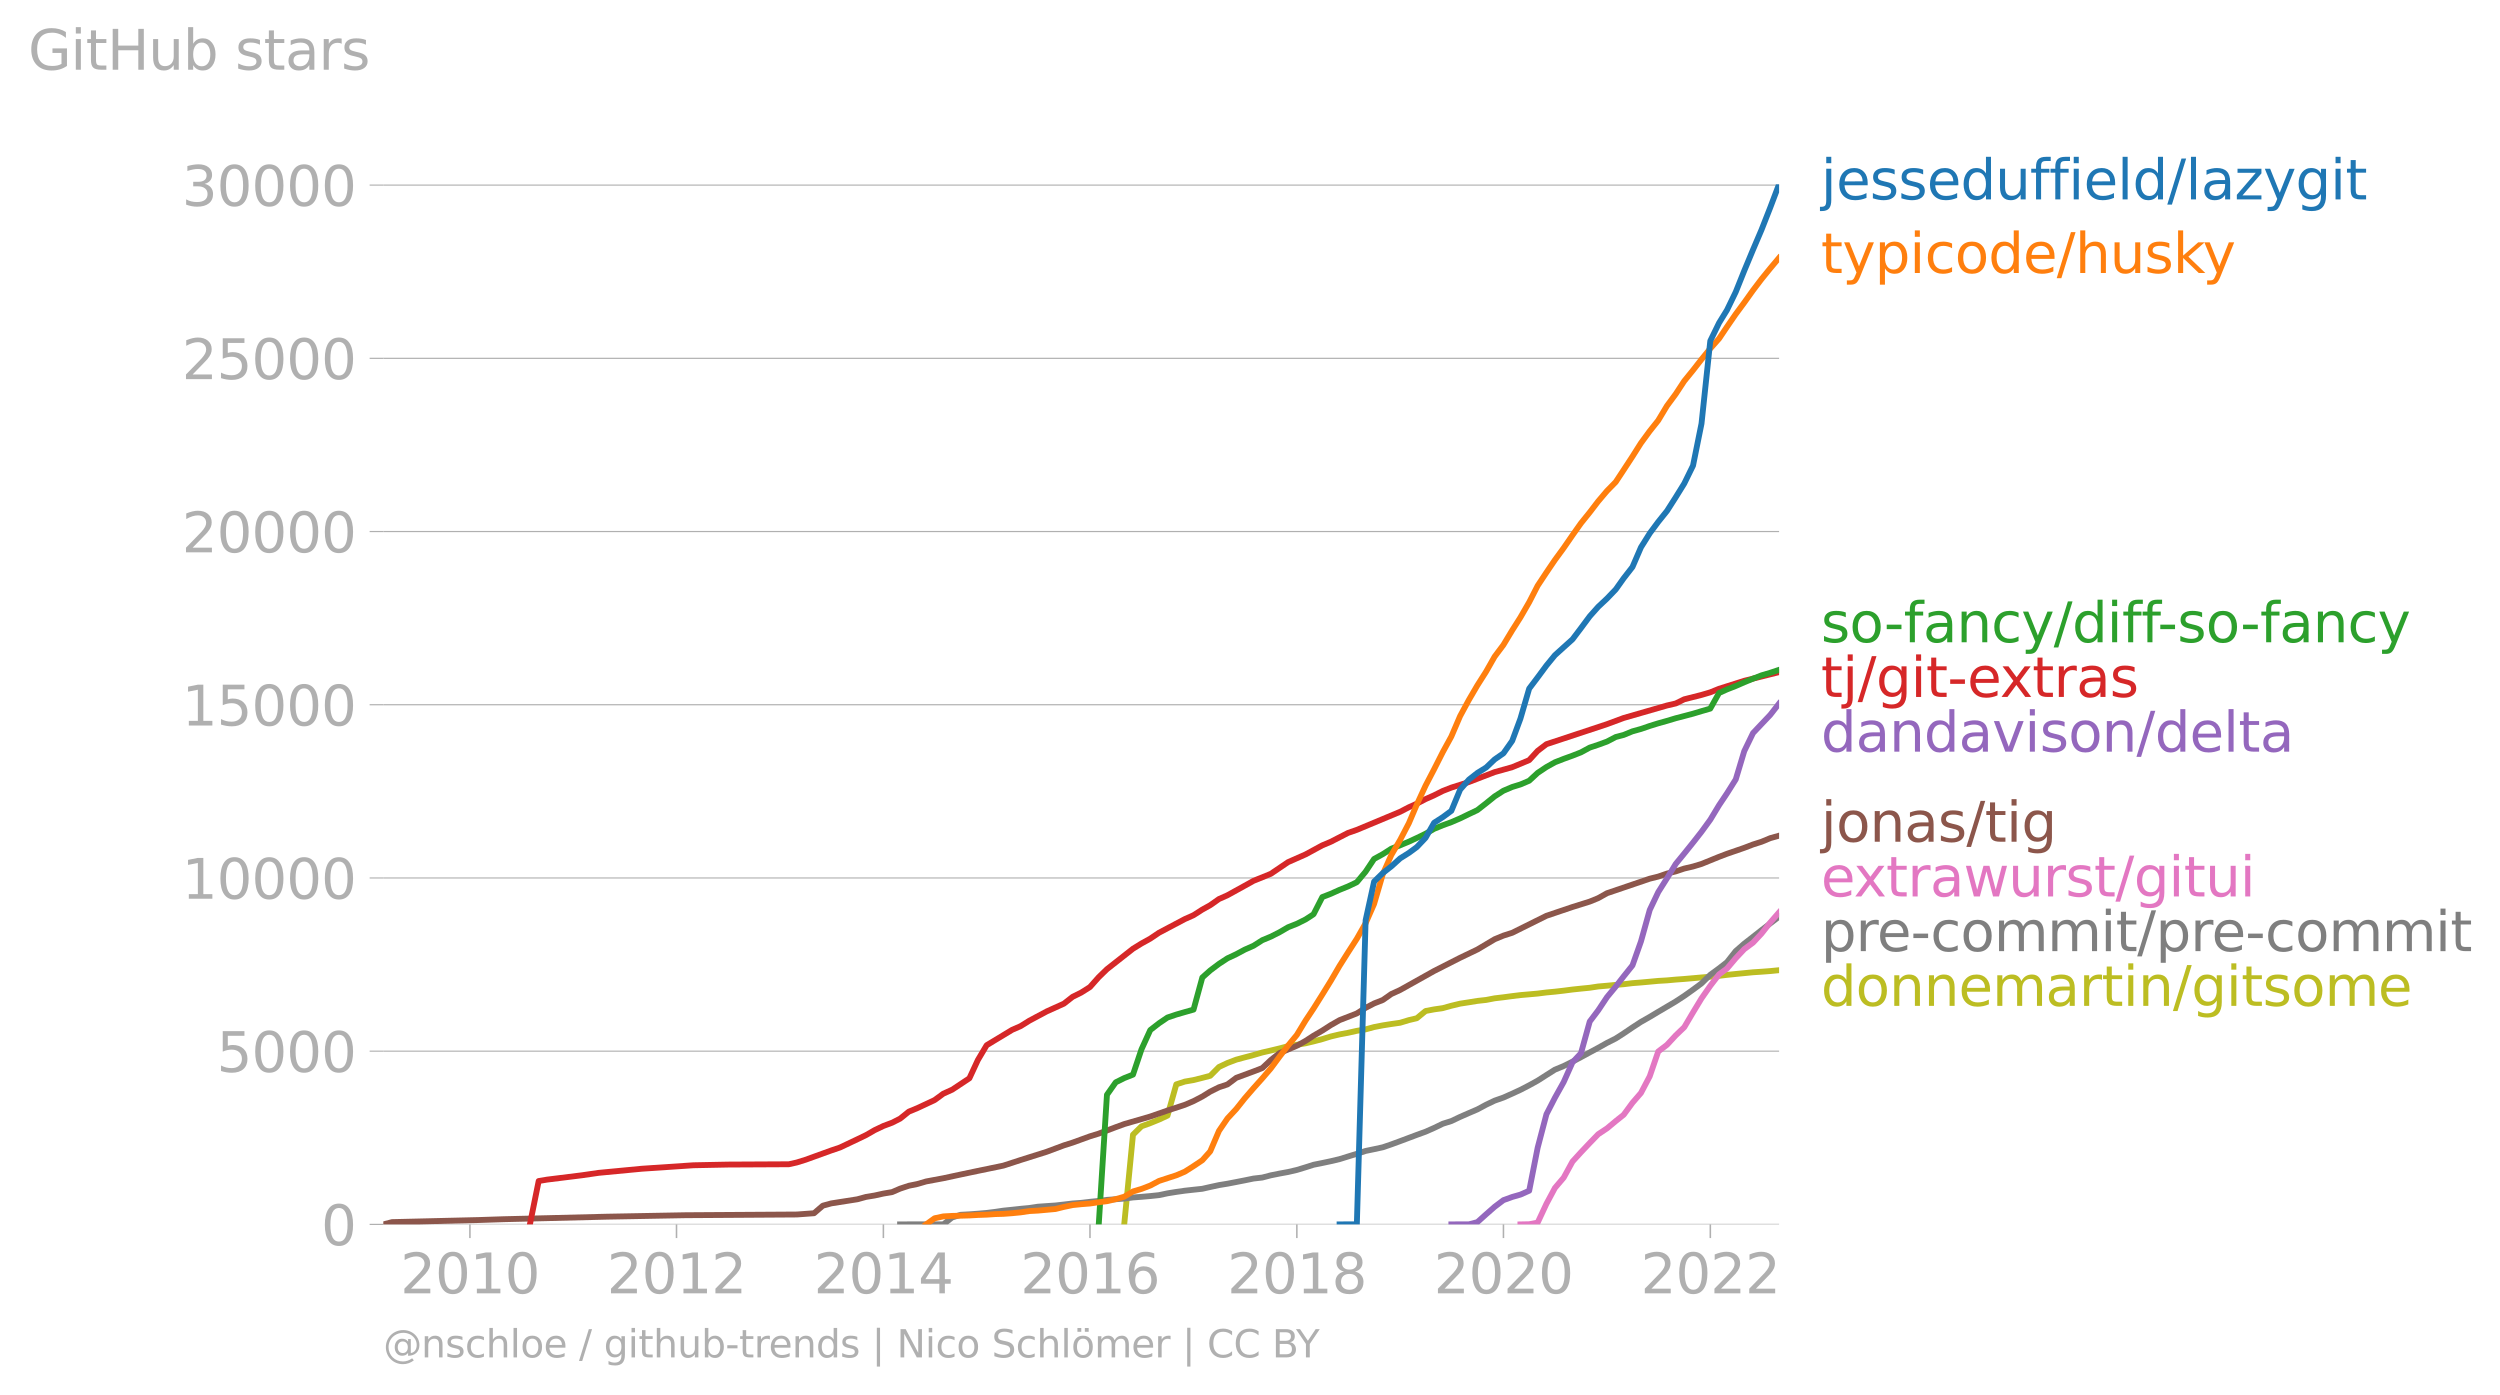 <svg xmlns:xlink="http://www.w3.org/1999/xlink" width="852.855" height="475.728" viewBox="0 0 639.641 356.796" xmlns="http://www.w3.org/2000/svg"><defs><style>*{stroke-linejoin:round;stroke-linecap:butt}</style></defs><g id="figure_1"><path d="M0 356.796h639.641V0H0v356.796z" style="fill:none" id="patch_1"/><g id="axes_1"><path d="M98.073 313.269h357.12V47.157H98.073v266.112z" style="fill:none" id="patch_2"/><g id="matplotlib.axis_1"><g id="xtick_1"><g id="line2d_1"><defs><path id="m4a5f0729ff" d="M0 0v3.5" style="stroke:#b0b0b0;stroke-width:.4"/></defs><use xlink:href="#m4a5f0729ff" x="120.23" y="313.269" style="fill:#b0b0b0;stroke:#b0b0b0;stroke-width:.4"/></g><g style="fill:#b0b0b0" transform="matrix(.14 0 0 -.14 102.415 330.907)" id="text_1"><defs><path id="DejaVuSans-32" d="M1228 531h2203V0H469v531q359 372 979 998 621 627 780 809 303 340 423 576 121 236 121 464 0 372-261 606-261 235-680 235-297 0-627-103-329-103-704-313v638q381 153 712 231 332 78 607 78 725 0 1156-363 431-362 431-968 0-288-108-546-107-257-392-607-78-91-497-524-418-433-1181-1211z" transform="scale(.016)"/><path id="DejaVuSans-30" d="M2034 4250q-487 0-733-480-245-479-245-1442 0-959 245-1439 246-480 733-480 491 0 736 480 246 480 246 1439 0 963-246 1442-245 480-736 480zm0 500q785 0 1199-621 414-620 414-1801 0-1178-414-1799Q2819-91 2034-91q-784 0-1198 620-414 621-414 1799 0 1181 414 1801 414 621 1198 621z" transform="scale(.016)"/><path id="DejaVuSans-31" d="M794 531h1031v3560L703 3866v575l1116 225h631V531h1031V0H794v531z" transform="scale(.016)"/></defs><use xlink:href="#DejaVuSans-32"/><use xlink:href="#DejaVuSans-30" x="63.623"/><use xlink:href="#DejaVuSans-31" x="127.246"/><use xlink:href="#DejaVuSans-30" x="190.869"/></g></g><g id="xtick_2"><use xlink:href="#m4a5f0729ff" x="173.089" y="313.269" style="fill:#b0b0b0;stroke:#b0b0b0;stroke-width:.4" id="line2d_2"/><g style="fill:#b0b0b0" transform="matrix(.14 0 0 -.14 155.274 330.907)" id="text_2"><use xlink:href="#DejaVuSans-32"/><use xlink:href="#DejaVuSans-30" x="63.623"/><use xlink:href="#DejaVuSans-31" x="127.246"/><use xlink:href="#DejaVuSans-32" x="190.869"/></g></g><g id="xtick_3"><use xlink:href="#m4a5f0729ff" x="226.019" y="313.269" style="fill:#b0b0b0;stroke:#b0b0b0;stroke-width:.4" id="line2d_3"/><g style="fill:#b0b0b0" transform="matrix(.14 0 0 -.14 208.204 330.907)" id="text_3"><defs><path id="DejaVuSans-34" d="M2419 4116 825 1625h1594v2491zm-166 550h794V1625h666v-525h-666V0h-628v1100H313v609l1940 2957z" transform="scale(.016)"/></defs><use xlink:href="#DejaVuSans-32"/><use xlink:href="#DejaVuSans-30" x="63.623"/><use xlink:href="#DejaVuSans-31" x="127.246"/><use xlink:href="#DejaVuSans-34" x="190.869"/></g></g><g id="xtick_4"><use xlink:href="#m4a5f0729ff" x="278.878" y="313.269" style="fill:#b0b0b0;stroke:#b0b0b0;stroke-width:.4" id="line2d_4"/><g style="fill:#b0b0b0" transform="matrix(.14 0 0 -.14 261.063 330.907)" id="text_4"><defs><path id="DejaVuSans-36" d="M2113 2584q-425 0-674-291-248-290-248-796 0-503 248-796 249-292 674-292t673 292q248 293 248 796 0 506-248 796-248 291-673 291zm1253 1979v-575q-238 112-480 171-242 60-480 60-625 0-955-422-329-422-376-1275 184 272 462 417 279 145 613 145 703 0 1111-427 408-426 408-1160 0-719-425-1154Q2819-91 2113-91q-810 0-1238 620-428 621-428 1799 0 1106 525 1764t1409 658q238 0 480-47t505-140z" transform="scale(.016)"/></defs><use xlink:href="#DejaVuSans-32"/><use xlink:href="#DejaVuSans-30" x="63.623"/><use xlink:href="#DejaVuSans-31" x="127.246"/><use xlink:href="#DejaVuSans-36" x="190.869"/></g></g><g id="xtick_5"><use xlink:href="#m4a5f0729ff" x="331.809" y="313.269" style="fill:#b0b0b0;stroke:#b0b0b0;stroke-width:.4" id="line2d_5"/><g style="fill:#b0b0b0" transform="matrix(.14 0 0 -.14 313.994 330.907)" id="text_5"><defs><path id="DejaVuSans-38" d="M2034 2216q-450 0-708-241-257-241-257-662 0-422 257-663 258-241 708-241t709 242q260 243 260 662 0 421-258 662-257 241-711 241zm-631 268q-406 100-633 378-226 279-226 679 0 559 398 884 399 325 1092 325 697 0 1094-325t397-884q0-400-227-679-226-278-629-378 456-106 710-416 255-309 255-755 0-679-414-1042Q2806-91 2034-91q-771 0-1186 362-414 363-414 1042 0 446 256 755 257 310 713 416zm-231 997q0-362 226-565 227-203 636-203 407 0 636 203 230 203 230 565 0 363-230 566-229 203-636 203-409 0-636-203-226-203-226-566z" transform="scale(.016)"/></defs><use xlink:href="#DejaVuSans-32"/><use xlink:href="#DejaVuSans-30" x="63.623"/><use xlink:href="#DejaVuSans-31" x="127.246"/><use xlink:href="#DejaVuSans-38" x="190.869"/></g></g><g id="xtick_6"><use xlink:href="#m4a5f0729ff" x="384.667" y="313.269" style="fill:#b0b0b0;stroke:#b0b0b0;stroke-width:.4" id="line2d_6"/><g style="fill:#b0b0b0" transform="matrix(.14 0 0 -.14 366.852 330.907)" id="text_6"><use xlink:href="#DejaVuSans-32"/><use xlink:href="#DejaVuSans-30" x="63.623"/><use xlink:href="#DejaVuSans-32" x="127.246"/><use xlink:href="#DejaVuSans-30" x="190.869"/></g></g><g id="xtick_7"><use xlink:href="#m4a5f0729ff" x="437.598" y="313.269" style="fill:#b0b0b0;stroke:#b0b0b0;stroke-width:.4" id="line2d_7"/><g style="fill:#b0b0b0" transform="matrix(.14 0 0 -.14 419.783 330.907)" id="text_7"><use xlink:href="#DejaVuSans-32"/><use xlink:href="#DejaVuSans-30" x="63.623"/><use xlink:href="#DejaVuSans-32" x="127.246"/><use xlink:href="#DejaVuSans-32" x="190.869"/></g></g></g><g id="matplotlib.axis_2"><g id="ytick_1"><path d="M98.073 313.269h357.12" clip-path="url(#p1c46b14afc)" style="fill:none;stroke:#b0b0b0;stroke-width:.3;stroke-linecap:square" id="line2d_8"/><g id="line2d_9"><defs><path id="m831aabae40" d="M0 0h-3.5" style="stroke:#b0b0b0;stroke-width:.3"/></defs><use xlink:href="#m831aabae40" x="98.073" y="313.269" style="fill:#b0b0b0;stroke:#b0b0b0;stroke-width:.3"/></g><use xlink:href="#DejaVuSans-30" style="fill:#b0b0b0" transform="matrix(.14 0 0 -.14 82.166 318.588)" id="text_8"/></g><g id="ytick_2"><path d="M98.073 268.95h357.12" clip-path="url(#p1c46b14afc)" style="fill:none;stroke:#b0b0b0;stroke-width:.3;stroke-linecap:square" id="line2d_10"/><use xlink:href="#m831aabae40" x="98.073" y="268.951" style="fill:#b0b0b0;stroke:#b0b0b0;stroke-width:.3" id="line2d_11"/><g style="fill:#b0b0b0" transform="matrix(.14 0 0 -.14 55.443 274.27)" id="text_9"><defs><path id="DejaVuSans-35" d="M691 4666h2478v-532H1269V2991q137 47 274 70 138 23 276 23 781 0 1237-428 457-428 457-1159 0-753-469-1171Q2575-91 1722-91q-294 0-599 50Q819 9 494 109v635q281-153 581-228t634-75q541 0 856 284 316 284 316 772 0 487-316 771-315 285-856 285-253 0-505-56-251-56-513-175v2344z" transform="scale(.016)"/></defs><use xlink:href="#DejaVuSans-35"/><use xlink:href="#DejaVuSans-30" x="63.623"/><use xlink:href="#DejaVuSans-30" x="127.246"/><use xlink:href="#DejaVuSans-30" x="190.869"/></g></g><g id="ytick_3"><path d="M98.073 224.633h357.12" clip-path="url(#p1c46b14afc)" style="fill:none;stroke:#b0b0b0;stroke-width:.3;stroke-linecap:square" id="line2d_12"/><use xlink:href="#m831aabae40" x="98.073" y="224.633" style="fill:#b0b0b0;stroke:#b0b0b0;stroke-width:.3" id="line2d_13"/><g style="fill:#b0b0b0" transform="matrix(.14 0 0 -.14 46.536 229.952)" id="text_10"><use xlink:href="#DejaVuSans-31"/><use xlink:href="#DejaVuSans-30" x="63.623"/><use xlink:href="#DejaVuSans-30" x="127.246"/><use xlink:href="#DejaVuSans-30" x="190.869"/><use xlink:href="#DejaVuSans-30" x="254.492"/></g></g><g id="ytick_4"><path d="M98.073 180.315h357.12" clip-path="url(#p1c46b14afc)" style="fill:none;stroke:#b0b0b0;stroke-width:.3;stroke-linecap:square" id="line2d_14"/><use xlink:href="#m831aabae40" x="98.073" y="180.315" style="fill:#b0b0b0;stroke:#b0b0b0;stroke-width:.3" id="line2d_15"/><g style="fill:#b0b0b0" transform="matrix(.14 0 0 -.14 46.536 185.634)" id="text_11"><use xlink:href="#DejaVuSans-31"/><use xlink:href="#DejaVuSans-35" x="63.623"/><use xlink:href="#DejaVuSans-30" x="127.246"/><use xlink:href="#DejaVuSans-30" x="190.869"/><use xlink:href="#DejaVuSans-30" x="254.492"/></g></g><g id="ytick_5"><path d="M98.073 135.997h357.12" clip-path="url(#p1c46b14afc)" style="fill:none;stroke:#b0b0b0;stroke-width:.3;stroke-linecap:square" id="line2d_16"/><use xlink:href="#m831aabae40" x="98.073" y="135.997" style="fill:#b0b0b0;stroke:#b0b0b0;stroke-width:.3" id="line2d_17"/><g style="fill:#b0b0b0" transform="matrix(.14 0 0 -.14 46.536 141.316)" id="text_12"><use xlink:href="#DejaVuSans-32"/><use xlink:href="#DejaVuSans-30" x="63.623"/><use xlink:href="#DejaVuSans-30" x="127.246"/><use xlink:href="#DejaVuSans-30" x="190.869"/><use xlink:href="#DejaVuSans-30" x="254.492"/></g></g><g id="ytick_6"><path d="M98.073 91.679h357.12" clip-path="url(#p1c46b14afc)" style="fill:none;stroke:#b0b0b0;stroke-width:.3;stroke-linecap:square" id="line2d_18"/><use xlink:href="#m831aabae40" x="98.073" y="91.679" style="fill:#b0b0b0;stroke:#b0b0b0;stroke-width:.3" id="line2d_19"/><g style="fill:#b0b0b0" transform="matrix(.14 0 0 -.14 46.536 96.998)" id="text_13"><use xlink:href="#DejaVuSans-32"/><use xlink:href="#DejaVuSans-35" x="63.623"/><use xlink:href="#DejaVuSans-30" x="127.246"/><use xlink:href="#DejaVuSans-30" x="190.869"/><use xlink:href="#DejaVuSans-30" x="254.492"/></g></g><g id="ytick_7"><path d="M98.073 47.36h357.12" clip-path="url(#p1c46b14afc)" style="fill:none;stroke:#b0b0b0;stroke-width:.3;stroke-linecap:square" id="line2d_20"/><use xlink:href="#m831aabae40" x="98.073" y="47.361" style="fill:#b0b0b0;stroke:#b0b0b0;stroke-width:.3" id="line2d_21"/><g style="fill:#b0b0b0" transform="matrix(.14 0 0 -.14 46.536 52.68)" id="text_14"><defs><path id="DejaVuSans-33" d="M2597 2516q453-97 707-404 255-306 255-756 0-690-475-1069Q2609-91 1734-91q-293 0-604 58T488 141v609q262-153 574-231 313-78 654-78 593 0 904 234t311 681q0 413-289 645-289 233-804 233h-544v519h569q465 0 712 186t247 536q0 359-255 551-254 193-729 193-260 0-557-57-297-56-653-174v562q360 100 674 150t592 50q719 0 1137-327 419-326 419-882 0-388-222-655t-631-370z" transform="scale(.016)"/></defs><use xlink:href="#DejaVuSans-33"/><use xlink:href="#DejaVuSans-30" x="63.623"/><use xlink:href="#DejaVuSans-30" x="127.246"/><use xlink:href="#DejaVuSans-30" x="190.869"/><use xlink:href="#DejaVuSans-30" x="254.492"/></g></g><g style="fill:#b0b0b0" transform="matrix(.14 0 0 -.14 7.2 17.838)" id="text_15"><defs><path id="DejaVuSans-47" d="M3809 666v1253H2778v519h1656V434q-365-259-806-392-440-133-940-133-1094 0-1712 639-617 640-617 1780 0 1144 617 1783 618 639 1712 639 456 0 867-113 411-112 758-331v-672q-350 297-744 447t-828 150q-857 0-1287-478-429-478-429-1425 0-944 429-1422 430-478 1287-478 334 0 596 58 263 58 472 180z" transform="scale(.016)"/><path id="DejaVuSans-69" d="M603 3500h575V0H603v3500zm0 1363h575v-729H603v729z" transform="scale(.016)"/><path id="DejaVuSans-74" d="M1172 4494v-994h1184v-447H1172V1153q0-428 117-550t477-122h590V0h-590q-666 0-919 248-253 249-253 905v1900H172v447h422v994h578z" transform="scale(.016)"/><path id="DejaVuSans-48" d="M628 4666h631V2753h2294v1913h631V0h-631v2222H1259V0H628v4666z" transform="scale(.016)"/><path id="DejaVuSans-75" d="M544 1381v2119h575V1403q0-497 193-746 194-248 582-248 465 0 735 297 271 297 271 810v1984h575V0h-575v538q-209-319-486-474-276-155-642-155-603 0-916 375-312 375-312 1097zm1447 2203z" transform="scale(.016)"/><path id="DejaVuSans-62" d="M3116 1747q0 634-261 995t-717 361q-457 0-718-361t-261-995q0-634 261-995t718-361q456 0 717 361t261 995zM1159 2969q182 312 458 463 277 152 661 152 638 0 1036-506 399-506 399-1331T3314 415Q2916-91 2278-91q-384 0-661 152-276 152-458 464V0H581v4863h578V2969z" transform="scale(.016)"/><path id="DejaVuSans-73" d="M2834 3397v-544q-243 125-506 187-262 63-544 63-428 0-642-131t-214-394q0-200 153-314t616-217l197-44q612-131 870-370t258-667q0-488-386-773Q2250-91 1575-91q-281 0-586 55T347 128v594q319-166 628-249 309-82 613-82 406 0 624 139 219 139 219 392 0 234-158 359-157 125-692 241l-200 47q-534 112-772 345-237 233-237 639 0 494 350 762 350 269 994 269 318 0 599-47 282-46 519-140z" transform="scale(.016)"/><path id="DejaVuSans-61" d="M2194 1759q-697 0-966-159t-269-544q0-306 202-486 202-179 548-179 479 0 768 339t289 901v128h-572zm1147 238V0h-575v531q-197-318-491-470T1556-91q-537 0-855 302-317 302-317 808 0 590 395 890 396 300 1180 300h807v57q0 397-261 614t-733 217q-300 0-585-72-284-72-546-216v532q315 122 612 182 297 61 578 61 760 0 1135-394 375-393 375-1193z" transform="scale(.016)"/><path id="DejaVuSans-72" d="M2631 2963q-97 56-211 82-114 27-251 27-488 0-749-317t-261-911V0H581v3500h578v-544q182 319 472 473 291 155 707 155 59 0 131-8 72-7 159-23l3-590z" transform="scale(.016)"/></defs><use xlink:href="#DejaVuSans-47"/><use xlink:href="#DejaVuSans-69" x="77.49"/><use xlink:href="#DejaVuSans-74" x="105.273"/><use xlink:href="#DejaVuSans-48" x="144.482"/><use xlink:href="#DejaVuSans-75" x="219.678"/><use xlink:href="#DejaVuSans-62" x="283.057"/><use xlink:href="#DejaVuSans-20" x="346.533"/><use xlink:href="#DejaVuSans-73" x="378.32"/><use xlink:href="#DejaVuSans-74" x="430.42"/><use xlink:href="#DejaVuSans-61" x="469.629"/><use xlink:href="#DejaVuSans-72" x="530.908"/><use xlink:href="#DejaVuSans-73" x="572.021"/></g></g><path d="m287.64 313.269 2.244-22.948 2.172-2.145 2.245-.816 2.245-.913 2.172-1.01 2.244-7.995 2.173-.71 2.244-.39 2.245-.566 2.028-.532 2.244-2.26 2.172-1.02 2.245-.85 2.172-.586 2.245-.593 2.245-.656 2.172-.497 2.245-.54 2.172-.577 2.245-.354 2.244-.381 2.028-.479 2.244-.594 2.173-.673 2.244-.532 2.173-.408 2.244-.505 2.245-.372 2.172-.594 2.245-.435 2.172-.345 2.245-.32 2.244-.682 2.028-.478 2.245-1.853 2.172-.408 2.245-.328 2.172-.602 2.244-.541 2.245-.346 2.172-.354 2.245-.248 2.172-.417 2.245-.266 2.245-.301 2.1-.257 2.244-.195 2.172-.195 2.245-.284 2.172-.204 2.245-.257 2.245-.292 2.172-.23 2.245-.222 2.172-.328 2.245-.195 2.244-.213 2.028-.169 2.244-.274 2.173-.169 2.244-.204 2.173-.203 2.244-.133 2.245-.204 2.172-.16 2.245-.195 2.172-.195 2.245-.177 2.244-.23 2.028-.249 2.245-.23 2.172-.213 2.245-.221 2.172-.142 2.244-.169 2.245-.221" clip-path="url(#p1c46b14afc)" style="fill:none;stroke:#bcbd22;stroke-width:1.5;stroke-linecap:square" id="line2d_22"/><path d="m230.292 313.269 2.244-.01h8.834l2.245-1.772 2.172-.674 2.245-.124 2.172-.16 2.245-.194 2.244-.284 2.028-.301 2.244-.23 2.173-.24 2.244-.213 2.173-.328 2.244-.16 2.245-.15 2.172-.248 2.245-.266 2.172-.16 2.245-.265 2.244-.23 2.1-.267 2.245-.16 2.172-.168 2.245-.292 2.172-.16 2.245-.195 2.245-.239 2.172-.46 2.244-.364 2.173-.31 2.244-.249 2.245-.24 2.028-.46 2.244-.487 2.172-.355 2.245-.434 2.172-.426 2.245-.46 2.245-.258 2.172-.567 2.245-.452 2.172-.399 2.245-.523 2.244-.682 2.028-.647 2.244-.452 2.173-.461 2.244-.532 2.173-.674 2.244-.691 2.245-.727 2.172-.452 2.245-.488 2.172-.744 2.245-.824 2.244-.842 2.028-.763 2.245-.815 2.172-.957 2.245-1.082 2.172-.682 2.244-1.064 2.245-.984 2.172-.93 2.245-1.206 2.172-1.037 2.245-.789 2.245-1.001 2.1-.967 2.244-1.16 2.172-1.197 2.245-1.436 2.172-1.374 2.245-.93 2.245-1.118 2.172-1.143 2.245-1.223 2.172-1.17 2.245-1.259 2.244-1.134 2.028-1.303 2.244-1.516 2.173-1.418 2.244-1.276 2.173-1.303 2.244-1.321 2.245-1.33 2.172-1.418 2.245-1.595 2.172-1.605 2.245-2.198 2.244-1.648 2.028-1.578 2.245-2.845 2.172-1.897 2.245-1.746 2.172-1.71 2.244-1.73 2.245-1.719" clip-path="url(#p1c46b14afc)" style="fill:none;stroke:#7f7f7f;stroke-width:1.5;stroke-linecap:square" id="line2d_23"/><path d="m389.012 313.269 2.244-.045 2.172-.425 2.245-4.813 2.172-4.05 2.245-2.642 2.245-4.104 2.172-2.384 2.245-2.376 2.172-2.242 2.245-1.49 2.244-1.87 2.028-1.621 2.244-3.058 2.173-2.518 2.244-4.263 2.173-6.338 2.244-1.71 2.245-2.429 2.172-2.083 2.245-3.793 2.172-3.581 2.245-3.218 2.244-2.916 2.028-1.507 2.245-2.641 2.172-2.305 2.245-1.666 2.172-2.322 2.244-2.845 2.245-2.589" clip-path="url(#p1c46b14afc)" style="fill:none;stroke:#e377c2;stroke-width:1.5;stroke-linecap:square" id="line2d_24"/><g style="fill:#1f77b4" transform="matrix(.14 0 0 -.14 465.907 51.02)" id="text_16"><defs><path id="DejaVuSans-6a" d="M603 3500h575V-63q0-668-255-968-254-300-820-300h-219v487H38q328 0 446 152Q603-541 603-63v3563zm0 1363h575v-729H603v729z" transform="scale(.016)"/><path id="DejaVuSans-65" d="M3597 1894v-281H953q38-594 358-905t892-311q331 0 642 81t618 244V178Q3153 47 2828-22t-659-69q-838 0-1327 487-489 488-489 1320 0 859 464 1363 464 505 1252 505 706 0 1117-455 411-454 411-1235zm-575 169q-6 471-264 752-258 282-683 282-481 0-770-272t-333-766l2050 4z" transform="scale(.016)"/><path id="DejaVuSans-64" d="M2906 2969v1894h575V0h-575v525q-181-312-458-464-276-152-664-152-634 0-1033 506-398 507-398 1332t398 1331q399 506 1033 506 388 0 664-152 277-151 458-463zM947 1747q0-634 261-995t717-361q456 0 718 361 263 361 263 995t-263 995q-262 361-718 361t-717-361q-261-361-261-995z" transform="scale(.016)"/><path id="DejaVuSans-66" d="M2375 4863v-479h-550q-309 0-430-125-120-125-120-450v-309h947v-447h-947V0H697v3053H147v447h550v244q0 584 272 851 272 268 862 268h544z" transform="scale(.016)"/><path id="DejaVuSans-6c" d="M603 4863h575V0H603v4863z" transform="scale(.016)"/><path id="DejaVuSans-2f" d="M1625 4666h531L531-594H0l1625 5260z" transform="scale(.016)"/><path id="DejaVuSans-7a" d="M353 3500h2731v-525L922 459h2162V0H275v525l2163 2516H353v459z" transform="scale(.016)"/><path id="DejaVuSans-79" d="M2059-325q-243-625-475-815-231-191-618-191H506v481h338q237 0 368 113 132 112 291 531l103 262L191 3500h609L1894 763l1094 2737h609L2059-325z" transform="scale(.016)"/><path id="DejaVuSans-67" d="M2906 1791q0 625-258 968-257 344-723 344-462 0-720-344-258-343-258-968 0-622 258-966t720-344q466 0 723 344 258 344 258 966zm575-1357q0-893-397-1329-396-436-1215-436-303 0-572 45t-522 139v559q253-137 500-202 247-66 503-66 566 0 847 295t281 892v285q-178-310-456-463T1784 0Q1141 0 747 490 353 981 353 1791q0 812 394 1302 394 491 1037 491 388 0 666-153t456-462v531h575V434z" transform="scale(.016)"/></defs><use xlink:href="#DejaVuSans-6a"/><use xlink:href="#DejaVuSans-65" x="27.783"/><use xlink:href="#DejaVuSans-73" x="89.307"/><use xlink:href="#DejaVuSans-73" x="141.406"/><use xlink:href="#DejaVuSans-65" x="193.506"/><use xlink:href="#DejaVuSans-64" x="255.029"/><use xlink:href="#DejaVuSans-75" x="318.506"/><use xlink:href="#DejaVuSans-66" x="381.885"/><use xlink:href="#DejaVuSans-66" x="417.09"/><use xlink:href="#DejaVuSans-69" x="452.295"/><use xlink:href="#DejaVuSans-65" x="480.078"/><use xlink:href="#DejaVuSans-6c" x="541.602"/><use xlink:href="#DejaVuSans-64" x="569.385"/><use xlink:href="#DejaVuSans-2f" x="632.861"/><use xlink:href="#DejaVuSans-6c" x="666.553"/><use xlink:href="#DejaVuSans-61" x="694.336"/><use xlink:href="#DejaVuSans-7a" x="755.615"/><use xlink:href="#DejaVuSans-79" x="808.105"/><use xlink:href="#DejaVuSans-67" x="867.285"/><use xlink:href="#DejaVuSans-69" x="930.762"/><use xlink:href="#DejaVuSans-74" x="958.545"/></g><g style="fill:#ff7f0e" transform="matrix(.14 0 0 -.14 465.907 69.846)" id="text_17"><defs><path id="DejaVuSans-70" d="M1159 525v-1856H581v4831h578v-531q182 312 458 463 277 152 661 152 638 0 1036-506 399-506 399-1331T3314 415Q2916-91 2278-91q-384 0-661 152-276 152-458 464zm1957 1222q0 634-261 995t-717 361q-457 0-718-361t-261-995q0-634 261-995t718-361q456 0 717 361t261 995z" transform="scale(.016)"/><path id="DejaVuSans-63" d="M3122 3366v-538q-244 135-489 202t-495 67q-560 0-870-355-309-354-309-995t309-996q310-354 870-354 250 0 495 67t489 202V134Q2881 22 2623-34q-257-57-548-57-791 0-1257 497-465 497-465 1341 0 856 470 1346 471 491 1290 491 265 0 518-55 253-54 491-163z" transform="scale(.016)"/><path id="DejaVuSans-6f" d="M1959 3097q-462 0-731-361t-269-989q0-628 267-989 268-361 733-361 460 0 728 362 269 363 269 988 0 622-269 986-268 364-728 364zm0 487q750 0 1178-488 429-487 429-1349 0-859-429-1349Q2709-91 1959-91q-753 0-1180 489-426 490-426 1349 0 862 426 1349 427 488 1180 488z" transform="scale(.016)"/><path id="DejaVuSans-68" d="M3513 2113V0h-575v2094q0 497-194 743-194 247-581 247-466 0-735-297-269-296-269-809V0H581v4863h578V2956q207 316 486 472 280 156 646 156 603 0 912-373 310-373 310-1098z" transform="scale(.016)"/><path id="DejaVuSans-6b" d="M581 4863h578V1991l1716 1509h734L1753 1863 3688 0h-750L1159 1709V0H581v4863z" transform="scale(.016)"/></defs><use xlink:href="#DejaVuSans-74"/><use xlink:href="#DejaVuSans-79" x="39.209"/><use xlink:href="#DejaVuSans-70" x="98.389"/><use xlink:href="#DejaVuSans-69" x="161.865"/><use xlink:href="#DejaVuSans-63" x="189.648"/><use xlink:href="#DejaVuSans-6f" x="244.629"/><use xlink:href="#DejaVuSans-64" x="305.811"/><use xlink:href="#DejaVuSans-65" x="369.287"/><use xlink:href="#DejaVuSans-2f" x="430.811"/><use xlink:href="#DejaVuSans-68" x="464.502"/><use xlink:href="#DejaVuSans-75" x="527.881"/><use xlink:href="#DejaVuSans-73" x="591.26"/><use xlink:href="#DejaVuSans-6b" x="643.359"/><use xlink:href="#DejaVuSans-79" x="697.645"/></g><g style="fill:#2ca02c" transform="matrix(.14 0 0 -.14 465.907 164.322)" id="text_18"><defs><path id="DejaVuSans-2d" d="M313 2009h1684v-512H313v512z" transform="scale(.016)"/><path id="DejaVuSans-6e" d="M3513 2113V0h-575v2094q0 497-194 743-194 247-581 247-466 0-735-297-269-296-269-809V0H581v3500h578v-544q207 316 486 472 280 156 646 156 603 0 912-373 310-373 310-1098z" transform="scale(.016)"/></defs><use xlink:href="#DejaVuSans-73"/><use xlink:href="#DejaVuSans-6f" x="52.1"/><use xlink:href="#DejaVuSans-2d" x="115.156"/><use xlink:href="#DejaVuSans-66" x="151.24"/><use xlink:href="#DejaVuSans-61" x="186.445"/><use xlink:href="#DejaVuSans-6e" x="247.725"/><use xlink:href="#DejaVuSans-63" x="311.104"/><use xlink:href="#DejaVuSans-79" x="366.084"/><use xlink:href="#DejaVuSans-2f" x="425.264"/><use xlink:href="#DejaVuSans-64" x="458.955"/><use xlink:href="#DejaVuSans-69" x="522.432"/><use xlink:href="#DejaVuSans-66" x="550.215"/><use xlink:href="#DejaVuSans-66" x="585.42"/><use xlink:href="#DejaVuSans-2d" x="615.125"/><use xlink:href="#DejaVuSans-73" x="651.209"/><use xlink:href="#DejaVuSans-6f" x="703.309"/><use xlink:href="#DejaVuSans-2d" x="766.365"/><use xlink:href="#DejaVuSans-66" x="802.449"/><use xlink:href="#DejaVuSans-61" x="837.654"/><use xlink:href="#DejaVuSans-6e" x="898.934"/><use xlink:href="#DejaVuSans-63" x="962.313"/><use xlink:href="#DejaVuSans-79" x="1017.293"/></g><g style="fill:#d62728" transform="matrix(.14 0 0 -.14 465.907 178.322)" id="text_19"><defs><path id="DejaVuSans-78" d="M3513 3500 2247 1797 3578 0h-678L1881 1375 863 0H184l1360 1831L300 3500h678l928-1247 928 1247h679z" transform="scale(.016)"/></defs><use xlink:href="#DejaVuSans-74"/><use xlink:href="#DejaVuSans-6a" x="39.209"/><use xlink:href="#DejaVuSans-2f" x="66.992"/><use xlink:href="#DejaVuSans-67" x="100.684"/><use xlink:href="#DejaVuSans-69" x="164.16"/><use xlink:href="#DejaVuSans-74" x="191.943"/><use xlink:href="#DejaVuSans-2d" x="231.152"/><use xlink:href="#DejaVuSans-65" x="267.236"/><use xlink:href="#DejaVuSans-78" x="327.01"/><use xlink:href="#DejaVuSans-74" x="386.189"/><use xlink:href="#DejaVuSans-72" x="425.398"/><use xlink:href="#DejaVuSans-61" x="466.512"/><use xlink:href="#DejaVuSans-73" x="527.791"/></g><g style="fill:#9467bd" transform="matrix(.14 0 0 -.14 465.907 192.322)" id="text_20"><defs><path id="DejaVuSans-76" d="M191 3500h609L1894 563l1094 2937h609L2284 0h-781L191 3500z" transform="scale(.016)"/></defs><use xlink:href="#DejaVuSans-64"/><use xlink:href="#DejaVuSans-61" x="63.477"/><use xlink:href="#DejaVuSans-6e" x="124.756"/><use xlink:href="#DejaVuSans-64" x="188.135"/><use xlink:href="#DejaVuSans-61" x="251.611"/><use xlink:href="#DejaVuSans-76" x="312.891"/><use xlink:href="#DejaVuSans-69" x="372.07"/><use xlink:href="#DejaVuSans-73" x="399.854"/><use xlink:href="#DejaVuSans-6f" x="451.953"/><use xlink:href="#DejaVuSans-6e" x="513.135"/><use xlink:href="#DejaVuSans-2f" x="576.514"/><use xlink:href="#DejaVuSans-64" x="610.205"/><use xlink:href="#DejaVuSans-65" x="673.682"/><use xlink:href="#DejaVuSans-6c" x="735.205"/><use xlink:href="#DejaVuSans-74" x="762.988"/><use xlink:href="#DejaVuSans-61" x="802.197"/></g><g style="fill:#8c564b" transform="matrix(.14 0 0 -.14 465.907 215.362)" id="text_21"><use xlink:href="#DejaVuSans-6a"/><use xlink:href="#DejaVuSans-6f" x="27.783"/><use xlink:href="#DejaVuSans-6e" x="88.965"/><use xlink:href="#DejaVuSans-61" x="152.344"/><use xlink:href="#DejaVuSans-73" x="213.623"/><use xlink:href="#DejaVuSans-2f" x="265.723"/><use xlink:href="#DejaVuSans-74" x="299.414"/><use xlink:href="#DejaVuSans-69" x="338.623"/><use xlink:href="#DejaVuSans-67" x="366.406"/></g><g style="fill:#e377c2" transform="matrix(.14 0 0 -.14 465.907 229.362)" id="text_22"><defs><path id="DejaVuSans-77" d="M269 3500h575l719-2731 715 2731h678l719-2731 716 2731h575L4050 0h-678l-753 2869L1863 0h-679L269 3500z" transform="scale(.016)"/></defs><use xlink:href="#DejaVuSans-65"/><use xlink:href="#DejaVuSans-78" x="59.773"/><use xlink:href="#DejaVuSans-74" x="118.953"/><use xlink:href="#DejaVuSans-72" x="158.162"/><use xlink:href="#DejaVuSans-61" x="199.275"/><use xlink:href="#DejaVuSans-77" x="260.555"/><use xlink:href="#DejaVuSans-75" x="342.342"/><use xlink:href="#DejaVuSans-72" x="405.721"/><use xlink:href="#DejaVuSans-73" x="446.834"/><use xlink:href="#DejaVuSans-74" x="498.934"/><use xlink:href="#DejaVuSans-2f" x="538.143"/><use xlink:href="#DejaVuSans-67" x="571.834"/><use xlink:href="#DejaVuSans-69" x="635.311"/><use xlink:href="#DejaVuSans-74" x="663.094"/><use xlink:href="#DejaVuSans-75" x="702.303"/><use xlink:href="#DejaVuSans-69" x="765.682"/></g><g style="fill:#7f7f7f" transform="matrix(.14 0 0 -.14 465.907 243.362)" id="text_23"><defs><path id="DejaVuSans-6d" d="M3328 2828q216 388 516 572t706 184q547 0 844-383 297-382 297-1088V0h-578v2094q0 503-179 746-178 244-543 244-447 0-707-297-259-296-259-809V0h-578v2094q0 506-178 748t-550 242q-441 0-701-298-259-298-259-808V0H581v3500h578v-544q197 322 472 475t653 153q382 0 649-194 267-193 395-562z" transform="scale(.016)"/></defs><use xlink:href="#DejaVuSans-70"/><use xlink:href="#DejaVuSans-72" x="63.477"/><use xlink:href="#DejaVuSans-65" x="102.34"/><use xlink:href="#DejaVuSans-2d" x="163.863"/><use xlink:href="#DejaVuSans-63" x="199.947"/><use xlink:href="#DejaVuSans-6f" x="254.928"/><use xlink:href="#DejaVuSans-6d" x="316.109"/><use xlink:href="#DejaVuSans-6d" x="413.521"/><use xlink:href="#DejaVuSans-69" x="510.934"/><use xlink:href="#DejaVuSans-74" x="538.717"/><use xlink:href="#DejaVuSans-2f" x="577.926"/><use xlink:href="#DejaVuSans-70" x="611.617"/><use xlink:href="#DejaVuSans-72" x="675.094"/><use xlink:href="#DejaVuSans-65" x="713.957"/><use xlink:href="#DejaVuSans-2d" x="775.48"/><use xlink:href="#DejaVuSans-63" x="811.564"/><use xlink:href="#DejaVuSans-6f" x="866.545"/><use xlink:href="#DejaVuSans-6d" x="927.727"/><use xlink:href="#DejaVuSans-6d" x="1025.139"/><use xlink:href="#DejaVuSans-69" x="1122.551"/><use xlink:href="#DejaVuSans-74" x="1150.334"/></g><g style="fill:#bcbd22" transform="matrix(.14 0 0 -.14 465.907 257.362)" id="text_24"><use xlink:href="#DejaVuSans-64"/><use xlink:href="#DejaVuSans-6f" x="63.477"/><use xlink:href="#DejaVuSans-6e" x="124.658"/><use xlink:href="#DejaVuSans-6e" x="188.037"/><use xlink:href="#DejaVuSans-65" x="251.416"/><use xlink:href="#DejaVuSans-6d" x="312.939"/><use xlink:href="#DejaVuSans-61" x="410.352"/><use xlink:href="#DejaVuSans-72" x="471.631"/><use xlink:href="#DejaVuSans-74" x="512.744"/><use xlink:href="#DejaVuSans-69" x="551.953"/><use xlink:href="#DejaVuSans-6e" x="579.736"/><use xlink:href="#DejaVuSans-2f" x="643.115"/><use xlink:href="#DejaVuSans-67" x="676.807"/><use xlink:href="#DejaVuSans-69" x="740.283"/><use xlink:href="#DejaVuSans-74" x="768.066"/><use xlink:href="#DejaVuSans-73" x="807.275"/><use xlink:href="#DejaVuSans-6f" x="859.375"/><use xlink:href="#DejaVuSans-6d" x="920.557"/><use xlink:href="#DejaVuSans-65" x="1017.969"/></g><g style="fill:#b0b0b0" transform="matrix(.097 0 0 -.097 98.073 347.305)" id="text_25"><defs><path id="DejaVuSans-40" d="M2381 1678q0-447 222-702 222-254 610-254 384 0 604 256 221 256 221 700 0 438-225 695-225 258-607 258-378 0-602-256-223-256-223-697zm1703-934q-187-241-429-355t-564-114q-538 0-874 389t-336 1014q0 625 337 1015 338 391 873 391 322 0 565-117 244-117 428-354v409h447V722q457 69 714 417 258 349 258 902 0 334-99 628-98 294-298 544-325 409-792 626t-1017 217q-384 0-738-102-353-101-653-301-490-319-767-836-276-517-276-1120 0-497 179-932 180-434 521-765 328-325 759-495 431-171 922-171 403 0 792 136t714 389l281-347q-390-303-851-464t-936-161q-578 0-1091 205-512 205-912 595Q841 78 631 592q-209 514-209 1105 0 569 212 1084 213 516 607 907 403 396 931 607t1119 211q662 0 1229-272 568-271 952-771 234-307 357-666 124-359 124-744 0-822-497-1297T4084 263v481z" transform="scale(.016)"/><path id="DejaVuSans-7c" d="M1344 4891v-6400H813v6400h531z" transform="scale(.016)"/><path id="DejaVuSans-4e" d="M628 4666h850L3547 763v3903h612V0h-850L1241 3903V0H628v4666z" transform="scale(.016)"/><path id="DejaVuSans-53" d="M3425 4513v-616q-359 172-678 256-319 85-616 85-515 0-795-200t-280-569q0-310 186-468 186-157 705-254l381-78q706-135 1042-474t336-907q0-679-455-1029Q2797-91 1919-91q-331 0-705 75-373 75-773 222v650q384-215 753-325 369-109 725-109 540 0 834 212 294 213 294 607 0 343-211 537t-692 291l-385 75q-706 140-1022 440-315 300-315 835 0 619 436 975t1201 356q329 0 669-60 341-59 697-177z" transform="scale(.016)"/><path id="DejaVuSans-f6" d="M1959 3097q-462 0-731-361t-269-989q0-628 267-989 268-361 733-361 460 0 728 362 269 363 269 988 0 622-269 986-268 364-728 364zm0 487q750 0 1178-488 429-487 429-1349 0-859-429-1349Q2709-91 1959-91q-753 0-1180 489-426 490-426 1349 0 862 426 1349 427 488 1180 488zm295 1266h634v-631h-634v631zm-1222 0h634v-631h-634v631z" transform="scale(.016)"/><path id="DejaVuSans-43" d="M4122 4306v-665q-319 297-680 443-361 147-767 147-800 0-1225-489t-425-1414q0-922 425-1411t1225-489q406 0 767 147t680 444V359q-331-225-702-338-370-112-782-112-1060 0-1670 648-609 649-609 1771 0 1125 609 1773 610 649 1670 649 418 0 788-111 371-111 696-333z" transform="scale(.016)"/><path id="DejaVuSans-42" d="M1259 2228V519h1013q509 0 754 211 246 211 246 645 0 438-246 645-245 208-754 208H1259zm0 1919V2741h935q462 0 688 173 227 174 227 530 0 353-227 528-226 175-688 175h-935zm-631 519h1613q722 0 1112-300 391-300 391-853 0-429-200-682t-588-315q466-100 724-418 258-317 258-792 0-625-425-966Q3088 0 2303 0H628v4666z" transform="scale(.016)"/><path id="DejaVuSans-59" d="M-13 4666h679l1293-1919 1285 1919h678L2272 2222V0h-634v2222L-13 4666z" transform="scale(.016)"/></defs><use xlink:href="#DejaVuSans-40"/><use xlink:href="#DejaVuSans-6e" x="100"/><use xlink:href="#DejaVuSans-73" x="163.379"/><use xlink:href="#DejaVuSans-63" x="215.479"/><use xlink:href="#DejaVuSans-68" x="270.459"/><use xlink:href="#DejaVuSans-6c" x="333.838"/><use xlink:href="#DejaVuSans-6f" x="361.621"/><use xlink:href="#DejaVuSans-65" x="422.803"/><use xlink:href="#DejaVuSans-20" x="484.326"/><use xlink:href="#DejaVuSans-2f" x="516.113"/><use xlink:href="#DejaVuSans-20" x="549.805"/><use xlink:href="#DejaVuSans-67" x="581.592"/><use xlink:href="#DejaVuSans-69" x="645.068"/><use xlink:href="#DejaVuSans-74" x="672.852"/><use xlink:href="#DejaVuSans-68" x="712.061"/><use xlink:href="#DejaVuSans-75" x="775.439"/><use xlink:href="#DejaVuSans-62" x="838.818"/><use xlink:href="#DejaVuSans-2d" x="902.295"/><use xlink:href="#DejaVuSans-74" x="938.379"/><use xlink:href="#DejaVuSans-72" x="977.588"/><use xlink:href="#DejaVuSans-65" x="1016.451"/><use xlink:href="#DejaVuSans-6e" x="1077.975"/><use xlink:href="#DejaVuSans-64" x="1141.354"/><use xlink:href="#DejaVuSans-73" x="1204.83"/><use xlink:href="#DejaVuSans-20" x="1256.93"/><use xlink:href="#DejaVuSans-7c" x="1288.717"/><use xlink:href="#DejaVuSans-20" x="1322.408"/><use xlink:href="#DejaVuSans-4e" x="1354.195"/><use xlink:href="#DejaVuSans-69" x="1429"/><use xlink:href="#DejaVuSans-63" x="1456.783"/><use xlink:href="#DejaVuSans-6f" x="1511.764"/><use xlink:href="#DejaVuSans-20" x="1572.945"/><use xlink:href="#DejaVuSans-53" x="1604.732"/><use xlink:href="#DejaVuSans-63" x="1668.209"/><use xlink:href="#DejaVuSans-68" x="1723.189"/><use xlink:href="#DejaVuSans-6c" x="1786.568"/><use xlink:href="#DejaVuSans-f6" x="1814.352"/><use xlink:href="#DejaVuSans-6d" x="1875.533"/><use xlink:href="#DejaVuSans-65" x="1972.945"/><use xlink:href="#DejaVuSans-72" x="2034.469"/><use xlink:href="#DejaVuSans-20" x="2075.582"/><use xlink:href="#DejaVuSans-7c" x="2107.369"/><use xlink:href="#DejaVuSans-20" x="2141.061"/><use xlink:href="#DejaVuSans-43" x="2172.848"/><use xlink:href="#DejaVuSans-43" x="2242.672"/><use xlink:href="#DejaVuSans-20" x="2312.496"/><use xlink:href="#DejaVuSans-42" x="2344.283"/><use xlink:href="#DejaVuSans-59" x="2407.387"/></g><path d="m98.073 313.269 2.245-.585 22.157-.532 6.444-.213 11.079-.266 15.35-.38 19.985-.373 28.53-.186 4.416-.32 2.245-1.932 2.172-.593 6.662-1.046 2.244-.612 2.173-.355 2.244-.496 2.245-.381 2.028-.878 2.244-.744 2.172-.443 2.245-.656 4.417-.824 4.417-.949 4.417-.93 6.517-1.348 4.417-1.436 6.661-2.1 4.417-1.649 2.245-.71 4.417-1.603 2.244-.692 4.345-1.64 2.172-.797 6.662-1.933 4.417-1.542 4.417-1.445 2.244-.957 2.245-1.17 2.028-1.258 2.244-1.117 2.172-.727 2.245-1.684 4.417-1.631 2.245-.869 2.172-2.047 2.245-1.79 4.417-1.87 2.244-1.25 2.028-1.321 2.244-1.303 2.173-1.4 2.244-1.277 4.417-1.72 2.245-1.427 2.172-1.125 2.245-.887 2.172-1.524 2.245-1.028 8.689-4.858 6.661-3.386 4.417-2.118 4.417-2.624 2.245-.93 2.245-.718 8.761-4.352 6.662-2.252 4.417-1.382 2.172-.887 2.245-1.258 10.933-3.714 2.173-.54 2.244-.772 2.245-.558 2.172-.727 2.245-.523 2.172-.656 4.49-1.826 2.027-.771 4.417-1.525 2.245-.86 2.172-.69 2.244-.931 2.245-.63h0" clip-path="url(#p1c46b14afc)" style="fill:none;stroke:#8c564b;stroke-width:1.5;stroke-linecap:square" id="line2d_25"/><path d="m371.344 313.269 2.244-.018h2.245l2.172-.567 2.245-2.021 2.172-1.906 2.245-1.693 2.245-.815 2.1-.603 2.244-.993 2.172-11.026 2.245-8.545 2.172-4.227 2.245-4.025 2.245-5.025 2.172-2.34 2.245-8.102 2.172-2.871 2.245-3.377 2.244-2.713 2.028-2.606 2.244-2.8 2.173-6.134 2.244-8.04 2.173-4.564 2.244-3.546 2.245-3.687 2.172-2.65 2.245-2.792 2.172-2.774 2.245-3.085 2.244-3.714 2.028-3.031 2.245-3.572 2.172-7.224 2.245-4.627 2.172-2.295 2.244-2.367 2.245-2.88" clip-path="url(#p1c46b14afc)" style="fill:none;stroke:#9467bd;stroke-width:1.5;stroke-linecap:square" id="line2d_26"/><path d="m135.58 313.269 2.246-11.098 2.172-.363 8.906-1.108 4.272-.62 11.079-1.055 13.178-.886 8.834-.178 15.568-.08 2.027-.452 2.245-.7 6.59-2.384 2.244-.762 4.417-2.092 2.244-1.082 2.173-1.25 2.244-1.072 2.245-.842 2.028-1.028 2.244-1.8 2.172-.895 4.417-2.065 2.245-1.64 2.245-1.01 4.417-2.925 2.172-4.68 2.245-3.776 6.516-3.935 2.173-.949 2.244-1.4 4.417-2.358 4.417-1.994 2.245-1.755 2.172-1.073 2.245-1.418 2.244-2.526 2.1-2.039 6.662-5.238 2.172-1.338 2.245-1.241 2.245-1.516 6.589-3.483 2.244-1.002 2.245-1.436 2.028-1.126 2.244-1.577 2.172-.966 4.417-2.438 2.245-1.25 4.417-1.79 4.417-2.987 4.49-1.986 4.271-2.313 2.173-.913 4.417-2.269 2.244-.78 11.079-4.627 2.244-1.161 2.028-.913 2.245-1.17 2.172-.966 2.245-1.126 2.172-.85 4.49-1.428 6.588-2.535 4.49-1.258 4.344-1.8 2.172-2.375 2.245-1.71 15.496-5.124 4.272-1.586 11.078-3.191 2.245-.523 2.172-1.064 4.417-1.117 2.245-.665 2.244-.904 6.445-2.047 8.906-2.216h0" clip-path="url(#p1c46b14afc)" style="fill:none;stroke:#d62728;stroke-width:1.5;stroke-linecap:square" id="line2d_27"/><path d="m281.122 313.269 2.1-33.168 2.245-3.182 2.172-1.081 2.245-.887 2.172-6.47 2.245-4.928 2.245-1.746 2.172-1.472 2.244-.753 2.173-.63 2.244-.638 2.245-8.216 2.028-1.808 2.244-1.684 2.172-1.419 2.245-1.054 2.172-1.162 2.245-.992 2.245-1.427 2.172-.904 2.245-1.135 2.172-1.267 2.245-.887 2.244-1.117 2.028-1.32 2.244-4.397 2.173-.842 2.244-1.01 2.173-.878 2.244-1.072 2.245-2.695 2.172-3.261 2.245-1.232 2.172-1.392 2.245-.869 2.244-.93 2.028-.94 2.245-1.09 2.172-1.241 2.245-.922 2.172-.789 2.244-.966 2.245-1.09 2.172-1.028 2.245-1.755 2.172-1.755 2.245-1.445 2.245-.957 2.1-.647 2.244-.949 2.172-2.012 2.245-1.498 2.172-1.214 2.245-.878 2.245-.815 2.172-.85 2.245-1.215 2.172-.727 2.245-.815 2.244-1.17 2.028-.532 2.244-.922 2.173-.603 2.244-.771 2.173-.674 2.244-.629 2.245-.674 2.172-.567 2.245-.594 2.172-.656 2.245-.647 2.244-3.997 2.028-.913 2.245-.878 2.172-.948 2.245-.922 2.172-.85 2.244-.665 2.245-.745" clip-path="url(#p1c46b14afc)" style="fill:none;stroke:#2ca02c;stroke-width:1.5;stroke-linecap:square" id="line2d_28"/><path d="m236.953 313.269 2.172-1.57 2.245-.478 2.245-.124 2.172-.053 2.245-.062 2.172-.124 2.245-.08 2.244-.15 2.028-.054 2.244-.168 2.173-.213 2.244-.337 2.173-.115 2.244-.204 2.245-.204 2.172-.54 2.245-.47 2.172-.222 2.245-.177 2.244-.328 2.1-.266 2.245-.523 2.172-.62 2.245-1.348 2.172-.647 2.245-.86 2.245-1.187 2.172-.71 2.244-.726 2.173-.922 2.244-1.427 2.245-1.507 2.028-2.278 2.244-5.247 2.172-3.173 2.245-2.42 2.172-2.73 2.245-2.597 2.245-2.508 2.172-2.526 2.245-3.032 2.172-2.836 2.245-2.712 2.244-3.696 2.028-3.05 2.244-3.572 2.173-3.518 2.244-3.838 2.173-3.44 2.244-3.483 2.245-3.962 2.172-4.946 2.245-7.667 2.172-4.875 2.245-3.838 2.244-4.299 2.028-4.75 2.245-4.858 2.172-4.166 2.245-4.431 2.172-3.962 2.244-5.221 2.245-4.148 2.172-3.714 2.245-3.537 2.172-3.82 2.245-2.996 2.245-3.723 2.1-3.306 2.244-3.882 2.172-4.228 2.245-3.395 2.172-3.2 2.245-3.066 2.245-3.253 2.172-3.076 2.245-2.783 2.172-2.836 2.245-2.65 2.244-2.296 2.028-3.076 2.244-3.43 2.173-3.43 2.244-3.067 2.173-2.73 2.244-3.732 2.245-3.04 2.172-3.306 2.245-2.765 2.172-2.784 2.245-2.765 2.244-2.535 2.028-3.014 2.245-3.261 2.172-2.943 2.245-3.147 2.172-2.863 2.244-2.765 2.245-2.677" clip-path="url(#p1c46b14afc)" style="fill:none;stroke:#ff7f0e;stroke-width:1.5;stroke-linecap:square" id="line2d_29"/><path d="m342.742 313.269 2.173-.018h2.244l2.245-77.796 2.172-9.9 2.245-2.199 2.172-1.693 2.245-2.038 2.244-1.41 2.028-1.489 2.245-2.375 2.172-3.847 2.245-1.445 2.172-1.604 2.244-5.425 2.245-2.561 2.172-1.71 2.245-1.392 2.172-2.066 2.245-1.56 2.245-3.19 2.1-5.673 2.244-7.694 2.172-2.872 2.245-3.031 2.172-2.65 2.245-2.03 2.245-2.02 2.172-2.873 2.245-3.022 2.172-2.438 2.245-2.11 2.244-2.34 2.028-2.853 2.244-2.88 2.173-5.027 2.244-3.58 2.173-2.934 2.244-2.792 2.245-3.52 2.172-3.5 2.245-4.583 2.172-10.751 2.245-21.149 2.244-4.6 2.028-3.297 2.245-4.636 2.172-5.416 2.245-5.389 2.172-5.088 2.244-5.717 2.245-5.93" clip-path="url(#p1c46b14afc)" style="fill:none;stroke:#1f77b4;stroke-width:1.5;stroke-linecap:square" id="line2d_30"/></g></g><defs><clipPath id="p1c46b14afc"><path d="M98.073 47.157h357.12v266.112H98.073z"/></clipPath></defs></svg>